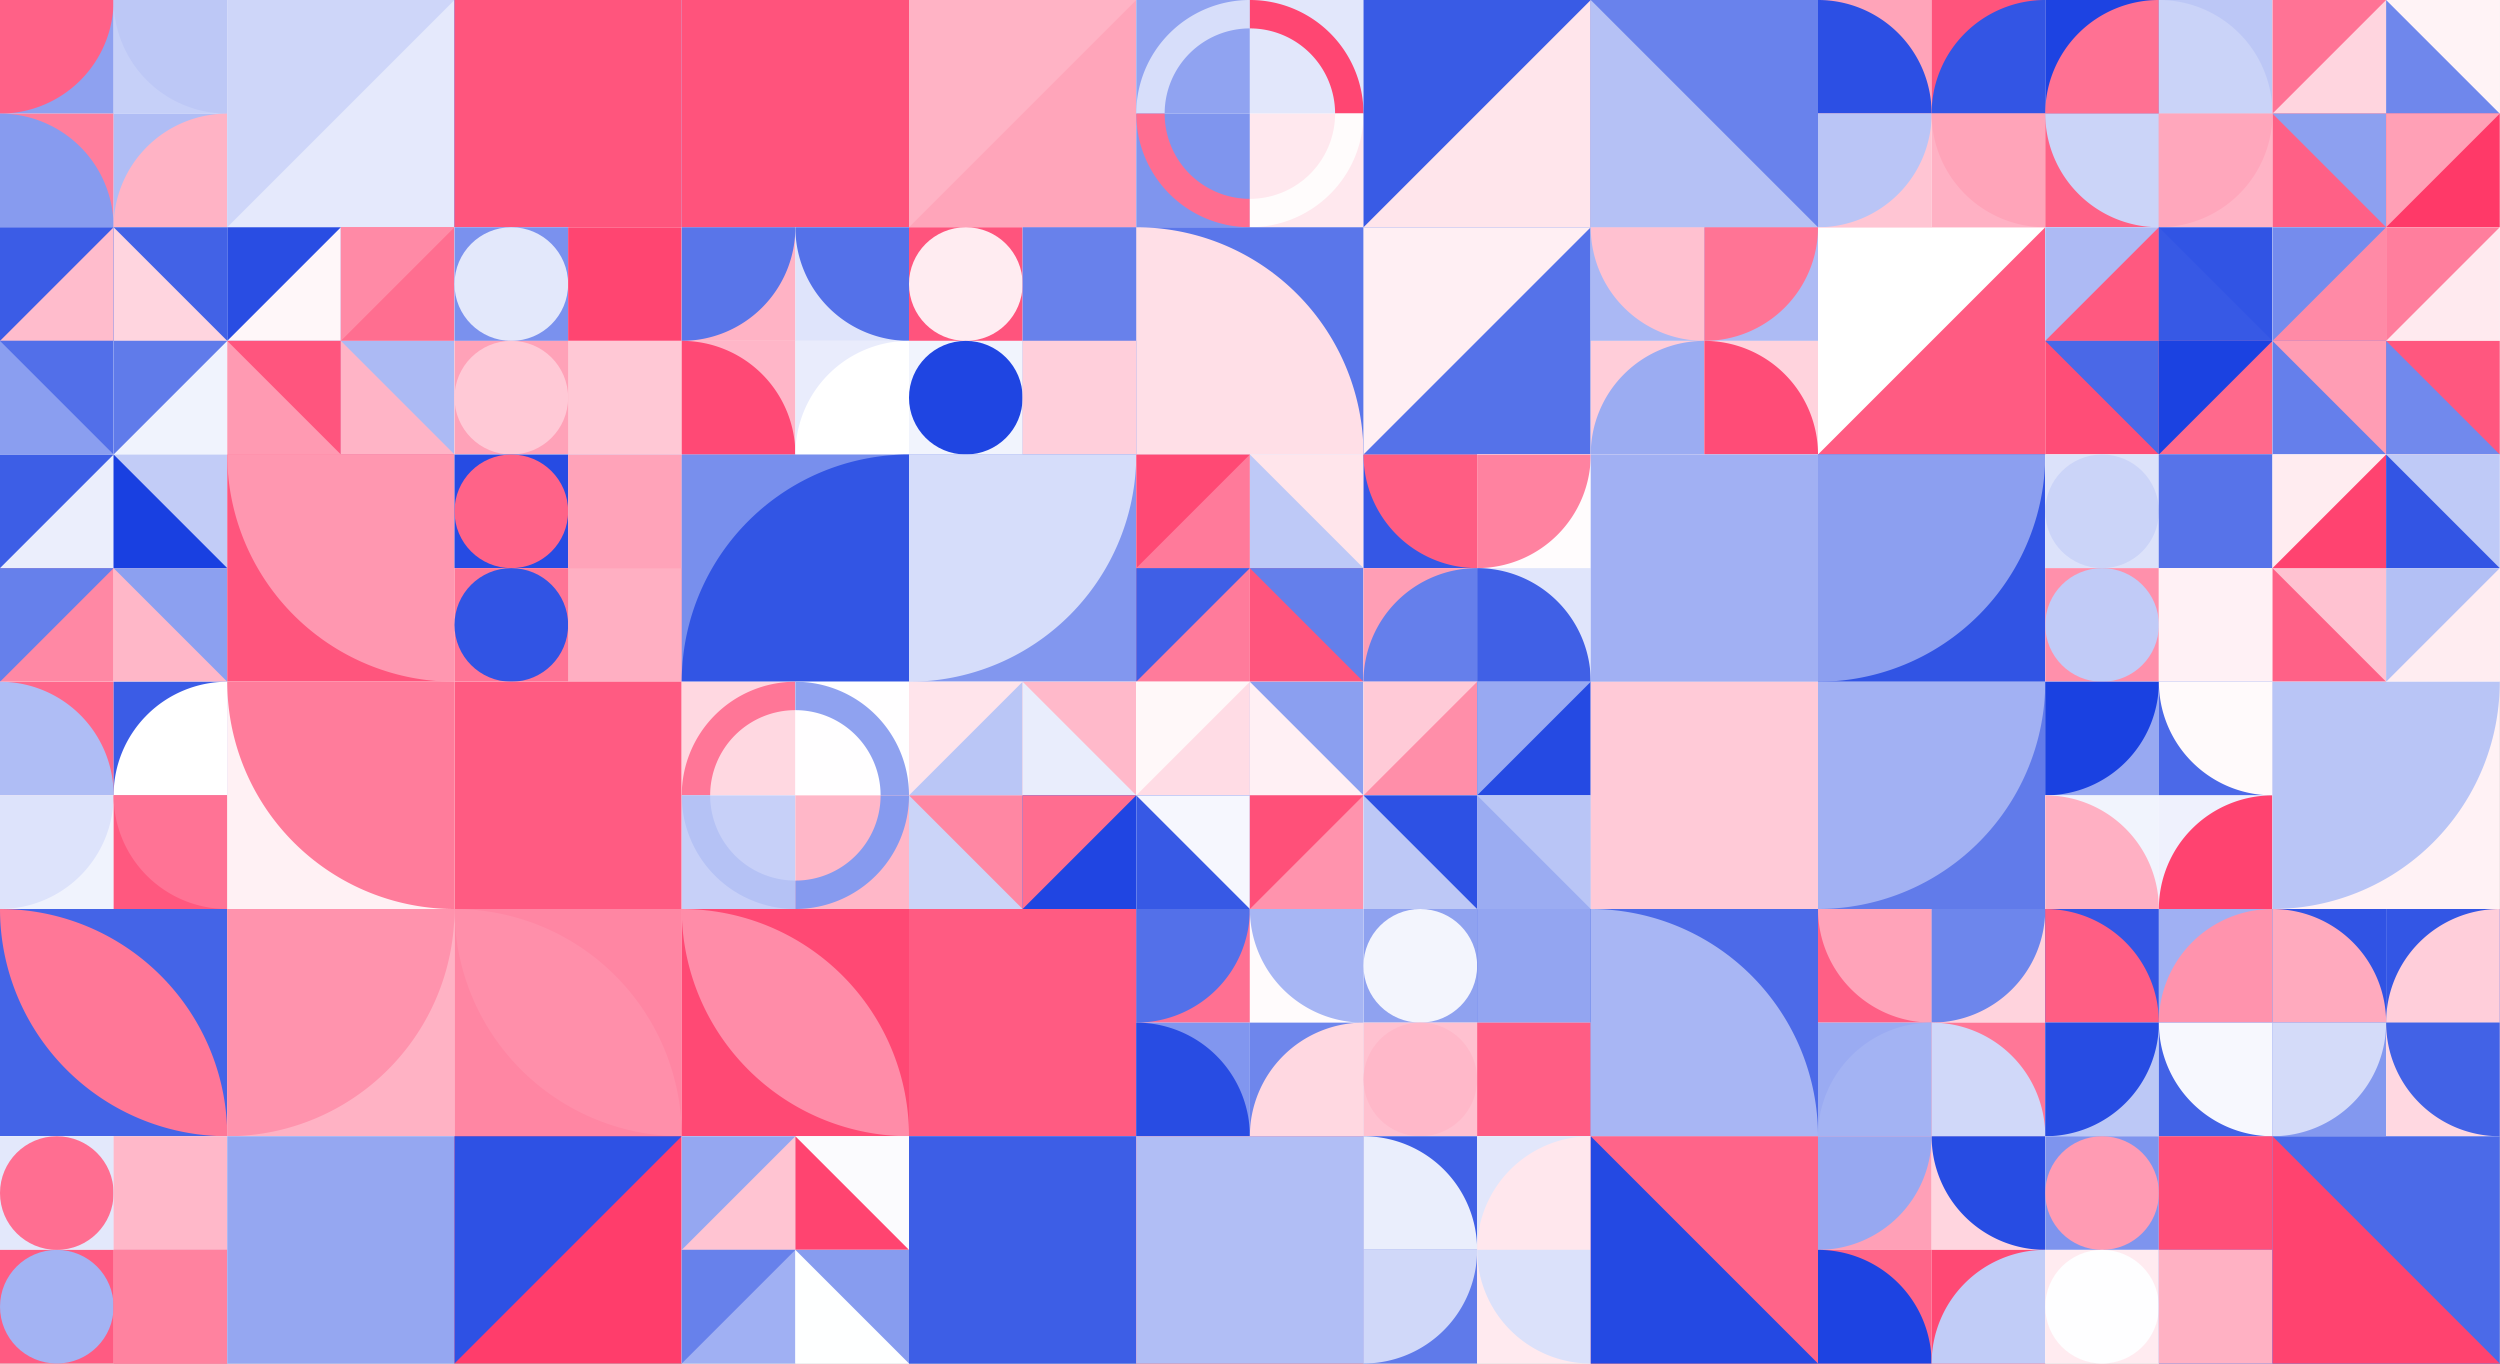<?xml version="1.0" standalone="no"?><svg xmlns:xlink="http://www.w3.org/1999/xlink" xmlns="http://www.w3.org/2000/svg" viewBox="0 0 1000 545.455" preserveAspectRatio="xMaxYMax slice"><rect x="0" y="0" width="1000" height="545.455" fill="#333333" stroke="none"/><g transform="scale(1.212)"><rect x="0" y="0" width="825" height="450" fill="#ffffff"/><rect x="0" y="0" width="75" height="75" fill="#ffffff"/><rect x="0" y="0" width="37.5" height="37.5" fill="#8ea1f0"/><path d="M 0 37.5 A 37.5 37.5 0 0 0 37.5 0 L 0 0" fill="#ff6187"/><rect x="37.5" y="0" width="37.5" height="37.5" fill="#c6d0f8"/><path d="M 37.5 0 A 37.5 37.5 0 0 0 75 37.5 L 75 0" fill="#bdc8f6"/><rect x="0" y="37.5" width="37.5" height="37.5" fill="#ff7e9d"/><path d="M 0 37.5 A 37.5 37.5 0 0 1 37.5 75 L 0 75" fill="#879bef"/><rect x="37.5" y="37.5" width="37.5" height="37.5" fill="#b0bdf5"/><path d="M 37.5 75 A 37.5 37.5 0 0 1  75 37.5 L 75 75" fill="#ffb3c5"/><rect x="75" y="0" width="75" height="75" fill="#e5e9fc"/><polygon points="75,0 150,0 75,75" fill="#ced6f9"/><rect x="150" y="0" width="75" height="75" fill="#3154e4"/><rect x="150" y="0" width="75" height="75" fill="#ff557d"/><rect x="225" y="0" width="75" height="75" fill="#fff0f3"/><rect x="225" y="0" width="75" height="75" fill="#ff537c"/><rect x="300" y="0" width="75" height="75" fill="#ffa5ba"/><polygon points="300,0 375,0 300,75" fill="#ffb3c5"/><rect x="375" y="0" width="75" height="75" fill="#ffffff"/><rect x="375" y="0" width="37.5" height="37.5" fill="#90a3f1"/><path d="M 375 37.5 A 37.5 37.5 0 0 1 412.5 0 L 412.5 9.375 A 28.125 28.125 0 0 0 384.375 37.5" fill="#d7defa"/><rect x="412.5" y="0" width="37.5" height="37.5" fill="#e2e7fb"/><path d="M 412.5 0 A 37.5 37.5 0 0 1 450 37.5 L 440.625 37.5 A 28.125 28.125 0 0 0 412.5 9.375" fill="#ff4672"/><rect x="375" y="37.5" width="37.5" height="37.5" fill="#7f95ee"/><path d="M 375 37.5 A 37.5 37.5 0 0 0 412.5 75 L 412.5 65.625 A 28.125 28.125 0 0 1 384.375 37.5" fill="#ff6d90"/><rect x="412.5" y="37.5" width="37.5" height="37.5" fill="#ffe8ee"/><path d="M 412.5 75 A 37.5 37.5 0 0 0 450 37.5 L 440.625 37.5 A 28.125 28.125 0 0 1 412.5 65.625" fill="#fffcfc"/><rect x="450" y="0" width="75" height="75" fill="#395be5"/><polygon points="525,0 525,75 450,75" fill="#ffe5eb"/><rect x="525" y="0" width="75" height="75" fill="#6982ec"/><polygon points="525,0 600,75 525,75" fill="#b5c1f5"/><rect x="600" y="0" width="75" height="75" fill="#ffffff"/><rect x="600" y="0" width="37.5" height="37.5" fill="#ffa4b9"/><path d="M 600 0 A 37.5 37.5 0 0 1 637.5 37.5 L 600 37.5" fill="#2c4fe4"/><rect x="637.5" y="0" width="37.5" height="37.5" fill="#ff547c"/><path d="M 637.5 37.5 A 37.5 37.5 0 0 1  675 0 L 675 37.5" fill="#3355e4"/><rect x="600" y="37.5" width="37.5" height="37.5" fill="#ffc5d3"/><path d="M 600 75 A 37.5 37.5 0 0 0 637.5 37.5 L 600 37.5" fill="#bac5f6"/><rect x="637.5" y="37.5" width="37.5" height="37.5" fill="#ffb1c4"/><path d="M 637.5 37.5 A 37.5 37.5 0 0 0 675 75 L 675 37.5" fill="#ffa4b9"/><rect x="675" y="0" width="75" height="75" fill="#ffffff"/><rect x="675" y="0" width="37.5" height="37.5" fill="#1d43e2"/><path d="M 675 37.5 A 37.5 37.5 0 0 1  712.5 0 L 712.5 37.5" fill="#ff7193"/><rect x="712.5" y="0" width="37.5" height="37.5" fill="#bcc7f6"/><path d="M 712.5 0 A 37.5 37.5 0 0 1 750 37.5 L 712.5 37.5" fill="#cad3f8"/><rect x="675" y="37.5" width="37.5" height="37.5" fill="#ff6186"/><path d="M 675 37.5 A 37.5 37.5 0 0 0 712.5 75 L 712.5 37.5" fill="#cbd4f8"/><rect x="712.5" y="37.5" width="37.5" height="37.5" fill="#ffb4c6"/><path d="M 712.5 75 A 37.5 37.5 0 0 0 750 37.5 L 712.5 37.5" fill="#ffa7bc"/><rect x="750" y="0" width="75" height="75" fill="#ffffff"/><rect x="750" y="0" width="37.5" height="37.5" fill="#ff7395"/><polygon points="787.5,0 787.5,37.5 750,37.5" fill="#ffd5df"/><rect x="787.5" y="0" width="37.5" height="37.5" fill="#fff3f6"/><polygon points="787.5,0 825,37.5 787.5,37.5" fill="#6f87ec"/><rect x="750" y="37.5" width="37.5" height="37.5" fill="#ff6086"/><polygon points="750,37.5 787.5,37.5 787.5,75" fill="#8da0f0"/><rect x="787.5" y="37.5" width="37.5" height="37.5" fill="#ff3968"/><polygon points="787.5,37.5 825,37.5 787.5,75" fill="#ffa0b6"/><rect x="0" y="75" width="75" height="75" fill="#ffffff"/><rect x="0" y="75" width="37.5" height="37.5" fill="#3b5ce6"/><polygon points="37.5,75 37.5,112.5 0,112.5" fill="#ffbccc"/><rect x="37.5" y="75" width="37.5" height="37.5" fill="#4262e6"/><polygon points="37.5,75 75,112.5 37.5,112.5" fill="#ffd5df"/><rect x="0" y="112.5" width="37.5" height="37.5" fill="#8a9ef0"/><polygon points="0,112.5 37.5,112.5 37.5,150" fill="#526fe9"/><rect x="37.5" y="112.5" width="37.5" height="37.5" fill="#f0f3fd"/><polygon points="37.5,112.5 75,112.5 37.5,150" fill="#607bea"/><rect x="75" y="75" width="75" height="75" fill="#ffffff"/><rect x="75" y="75" width="37.5" height="37.5" fill="#294de3"/><polygon points="112.5,75 112.5,112.5 75,112.5" fill="#fff7f9"/><rect x="112.5" y="75" width="37.5" height="37.5" fill="#ff6e90"/><polygon points="112.5,75 150,75 112.5,112.5" fill="#ff8aa6"/><rect x="75" y="112.5" width="37.5" height="37.5" fill="#ff9ab2"/><polygon points="75,112.5 112.5,112.5 112.5,150" fill="#ff557e"/><rect x="112.5" y="112.5" width="37.5" height="37.5" fill="#acbaf4"/><polygon points="112.5,112.5 150,150 112.5,150" fill="#ffb4c6"/><rect x="150" y="75" width="75" height="75" fill="#ffffff"/><rect x="150" y="75" width="37.5" height="37.5" fill="#7a91ee"/><circle cx="168.75" cy="93.75" r="18.75" fill="#e3e8fb"/><rect x="187.5" y="75" width="37.5" height="37.5" fill="#fff0f3"/><rect x="187.5" y="75" width="37.5" height="37.5" fill="#ff4571"/><rect x="150" y="112.5" width="37.5" height="37.5" fill="#ffa2b8"/><circle cx="168.75" cy="131.25" r="18.75" fill="#ffc9d6"/><rect x="187.5" y="112.5" width="37.5" height="37.5" fill="#ffa3b9"/><rect x="187.5" y="112.5" width="37.5" height="37.5" fill="#ffc8d5"/><rect x="225" y="75" width="75" height="75" fill="#ffffff"/><rect x="225" y="75" width="37.5" height="37.5" fill="#ffb3c5"/><path d="M 225 112.5 A 37.5 37.5 0 0 0 262.5 75 L 225 75" fill="#5975e9"/><rect x="262.5" y="75" width="37.5" height="37.5" fill="#dfe4fb"/><path d="M 262.5 75 A 37.5 37.5 0 0 0 300 112.5 L 300 75" fill="#5471e9"/><rect x="225" y="112.5" width="37.5" height="37.5" fill="#ffb6c8"/><path d="M 225 112.5 A 37.5 37.5 0 0 1 262.5 150 L 225 150" fill="#ff4975"/><rect x="262.5" y="112.5" width="37.5" height="37.5" fill="#e9ecfc"/><path d="M 262.5 150 A 37.5 37.5 0 0 1  300 112.5 L 300 150" fill="#ffffff"/><rect x="300" y="75" width="75" height="75" fill="#ffffff"/><rect x="300" y="75" width="37.5" height="37.5" fill="#ff547d"/><circle cx="318.75" cy="93.75" r="18.75" fill="#ffecf1"/><rect x="337.5" y="75" width="37.5" height="37.5" fill="#ffb0c3"/><rect x="337.5" y="75" width="37.5" height="37.5" fill="#6881eb"/><rect x="300" y="112.5" width="37.5" height="37.5" fill="#f1f4fd"/><circle cx="318.75" cy="131.25" r="18.75" fill="#1f45e2"/><rect x="337.5" y="112.5" width="37.5" height="37.5" fill="#97a9f2"/><rect x="337.5" y="112.5" width="37.5" height="37.5" fill="#ffcfdb"/><rect x="375" y="75" width="75" height="75" fill="#5a76ea"/><path d="M 375 75 A 75 75 0 0 1 450 150 L 375 150" fill="#ffdfe7"/><rect x="450" y="75" width="75" height="75" fill="#5572e9"/><polygon points="450,75 525,75 450,150" fill="#ffeff3"/><rect x="525" y="75" width="75" height="75" fill="#ffffff"/><rect x="525" y="75" width="37.5" height="37.5" fill="#aab8f4"/><path d="M 525 75 A 37.5 37.5 0 0 0 562.5 112.5 L 562.5 75" fill="#ffc1d0"/><rect x="562.5" y="75" width="37.5" height="37.5" fill="#adbbf4"/><path d="M 562.5 112.5 A 37.5 37.5 0 0 0 600 75 L 562.5 75" fill="#ff7495"/><rect x="525" y="112.5" width="37.5" height="37.5" fill="#ffcdd9"/><path d="M 525 150 A 37.5 37.5 0 0 1  562.5 112.5 L 562.5 150" fill="#9bacf2"/><rect x="562.5" y="112.5" width="37.5" height="37.5" fill="#ffd3dd"/><path d="M 562.5 112.5 A 37.5 37.5 0 0 1 600 150 L 562.5 150" fill="#ff4c77"/><rect x="600" y="75" width="75" height="75" fill="#ff5b82"/><polygon points="600,75 675,75 600,150" fill="#ffffff"/><rect x="675" y="75" width="75" height="75" fill="#ffffff"/><rect x="675" y="75" width="37.5" height="37.5" fill="#adbaf4"/><polygon points="712.5,75 712.5,112.5 675,112.5" fill="#ff5980"/><rect x="712.5" y="75" width="37.5" height="37.5" fill="#3154e4"/><polygon points="712.5,75 750,112.5 712.5,112.5" fill="#3759e5"/><rect x="675" y="112.5" width="37.5" height="37.5" fill="#ff4d77"/><polygon points="675,112.5 712.5,112.5 712.5,150" fill="#4a68e7"/><rect x="712.5" y="112.5" width="37.5" height="37.5" fill="#ff698c"/><polygon points="712.5,112.5 750,112.5 712.5,150" fill="#1b42e1"/><rect x="750" y="75" width="75" height="75" fill="#ffffff"/><rect x="750" y="75" width="37.5" height="37.5" fill="#758ced"/><polygon points="787.5,75 787.5,112.5 750,112.5" fill="#ff8aa6"/><rect x="787.5" y="75" width="37.5" height="37.5" fill="#ffeaef"/><polygon points="787.5,75 825,75 787.5,112.5" fill="#ff7e9d"/><rect x="750" y="112.5" width="37.5" height="37.5" fill="#657feb"/><polygon points="750,112.5 787.5,112.5 787.5,150" fill="#ff9db4"/><rect x="787.5" y="112.5" width="37.5" height="37.5" fill="#ff577f"/><polygon points="787.5,112.5 825,150 787.5,150" fill="#7189ed"/><rect x="0" y="150" width="75" height="75" fill="#ffffff"/><rect x="0" y="150" width="37.5" height="37.5" fill="#3d5ee6"/><polygon points="37.5,150 37.5,187.5 0,187.5" fill="#ebeefc"/><rect x="37.5" y="150" width="37.5" height="37.5" fill="#c2ccf7"/><polygon points="37.5,150 75,187.5 37.5,187.5" fill="#1940e1"/><rect x="0" y="187.5" width="37.5" height="37.5" fill="#ff88a4"/><polygon points="0,187.5 37.5,187.5 0,225" fill="#6680eb"/><rect x="37.5" y="187.5" width="37.5" height="37.5" fill="#ffb7c8"/><polygon points="37.5,187.5 75,187.5 75,225" fill="#8ca0f0"/><rect x="75" y="150" width="75" height="75" fill="#ff557d"/><path d="M 75 150 A 75 75 0 0 0 150 225 L 150 150" fill="#ff97b0"/><rect x="150" y="150" width="75" height="75" fill="#ffffff"/><rect x="150" y="150" width="37.5" height="37.5" fill="#264be3"/><circle cx="168.75" cy="168.75" r="18.75" fill="#ff6388"/><rect x="187.5" y="150" width="37.5" height="37.5" fill="#c9d2f8"/><rect x="187.5" y="150" width="37.5" height="37.5" fill="#ffa3b9"/><rect x="150" y="187.5" width="37.5" height="37.5" fill="#ff7495"/><circle cx="168.75" cy="206.25" r="18.75" fill="#3154e4"/><rect x="187.5" y="187.5" width="37.5" height="37.5" fill="#ff7e9c"/><rect x="187.5" y="187.5" width="37.5" height="37.5" fill="#ffafc2"/><rect x="225" y="150" width="75" height="75" fill="#788fed"/><path d="M 225 225 A 75 75 0 0 1  300 150 L 300 225" fill="#3255e4"/><rect x="300" y="150" width="75" height="75" fill="#8297ef"/><path d="M 300 225 A 75 75 0 0 0 375 150 L 300 150" fill="#d6ddfa"/><rect x="375" y="150" width="75" height="75" fill="#ffffff"/><rect x="375" y="150" width="37.5" height="37.5" fill="#ff4974"/><polygon points="412.5,150 412.5,187.5 375,187.5" fill="#ff7a9a"/><rect x="412.5" y="150" width="37.5" height="37.5" fill="#ffe5eb"/><polygon points="412.5,150 450,187.5 412.5,187.5" fill="#bec9f7"/><rect x="375" y="187.5" width="37.5" height="37.5" fill="#ff7b9b"/><polygon points="375,187.5 412.5,187.5 375,225" fill="#3f5fe6"/><rect x="412.5" y="187.5" width="37.5" height="37.5" fill="#ff557d"/><polygon points="412.5,187.5 450,187.5 450,225" fill="#647feb"/><rect x="450" y="150" width="75" height="75" fill="#ffffff"/><rect x="450" y="150" width="37.5" height="37.5" fill="#3557e5"/><path d="M 450 150 A 37.5 37.5 0 0 0 487.5 187.5 L 487.5 150" fill="#ff5d83"/><rect x="487.5" y="150" width="37.5" height="37.5" fill="#fffcfd"/><path d="M 487.5 187.5 A 37.5 37.5 0 0 0 525 150 L 487.5 150" fill="#ff82a0"/><rect x="450" y="187.5" width="37.5" height="37.5" fill="#ff9eb5"/><path d="M 450 225 A 37.5 37.5 0 0 1  487.5 187.5 L 487.5 225" fill="#657feb"/><rect x="487.5" y="187.5" width="37.5" height="37.5" fill="#e0e5fb"/><path d="M 487.5 187.5 A 37.5 37.5 0 0 1 525 225 L 487.5 225" fill="#4060e6"/><rect x="525" y="150" width="75" height="75" fill="#e2e7fb"/><rect x="525" y="150" width="75" height="75" fill="#a1b0f3"/><rect x="600" y="150" width="75" height="75" fill="#3154e4"/><path d="M 600 225 A 75 75 0 0 0 675 150 L 600 150" fill="#8c9ff0"/><rect x="675" y="150" width="75" height="75" fill="#ffffff"/><rect x="675" y="150" width="37.5" height="37.5" fill="#dce2fa"/><circle cx="693.75" cy="168.75" r="18.75" fill="#cbd4f8"/><rect x="712.5" y="150" width="37.5" height="37.5" fill="#4c6be8"/><rect x="712.5" y="150" width="37.5" height="37.5" fill="#5773e9"/><rect x="675" y="187.5" width="37.5" height="37.5" fill="#ff90ab"/><circle cx="693.75" cy="206.25" r="18.75" fill="#c1cbf7"/><rect x="712.5" y="187.5" width="37.5" height="37.5" fill="#fffafb"/><rect x="712.5" y="187.5" width="37.5" height="37.5" fill="#fff1f5"/><rect x="750" y="150" width="75" height="75" fill="#ffffff"/><rect x="750" y="150" width="37.5" height="37.5" fill="#ffecf0"/><polygon points="787.5,150 787.5,187.5 750,187.5" fill="#ff4370"/><rect x="787.5" y="150" width="37.5" height="37.5" fill="#bfcaf7"/><polygon points="787.5,150 825,187.5 787.5,187.5" fill="#3355e4"/><rect x="750" y="187.5" width="37.5" height="37.5" fill="#ff6187"/><polygon points="750,187.5 787.5,187.5 787.5,225" fill="#ffc2d1"/><rect x="787.5" y="187.5" width="37.5" height="37.5" fill="#ffedf1"/><polygon points="787.5,187.5 825,187.5 787.5,225" fill="#b3c0f5"/><rect x="0" y="225" width="75" height="75" fill="#ffffff"/><rect x="0" y="225" width="37.5" height="37.5" fill="#ff678b"/><path d="M 0 225 A 37.5 37.5 0 0 1 37.5 262.5 L 0 262.5" fill="#afbdf5"/><rect x="37.5" y="225" width="37.5" height="37.5" fill="#3b5ce6"/><path d="M 37.5 262.5 A 37.5 37.5 0 0 1  75 225 L 75 262.5" fill="#ffffff"/><rect x="0" y="262.5" width="37.5" height="37.5" fill="#f0f3fd"/><path d="M 0 300 A 37.5 37.5 0 0 0 37.5 262.5 L 0 262.5" fill="#dde3fb"/><rect x="37.5" y="262.5" width="37.5" height="37.5" fill="#ff587f"/><path d="M 37.5 262.5 A 37.5 37.5 0 0 0 75 300 L 75 262.5" fill="#ff7395"/><rect x="75" y="225" width="75" height="75" fill="#fff1f4"/><path d="M 75 225 A 75 75 0 0 0 150 300 L 150 225" fill="#ff7c9b"/><rect x="150" y="225" width="75" height="75" fill="#ffe6ec"/><rect x="150" y="225" width="75" height="75" fill="#ff5b82"/><rect x="225" y="225" width="75" height="75" fill="#ffffff"/><rect x="225" y="225" width="37.5" height="37.5" fill="#ffd8e1"/><path d="M 225 262.5 A 37.5 37.5 0 0 1 262.5 225 L 262.5 234.375 A 28.125 28.125 0 0 0 234.375 262.5" fill="#ff7697"/><rect x="262.5" y="225" width="37.5" height="37.5" fill="#fffeff"/><path d="M 262.5 225 A 37.5 37.5 0 0 1 300 262.5 L 290.625 262.5 A 28.125 28.125 0 0 0 262.5 234.375" fill="#8fa2f0"/><rect x="225" y="262.5" width="37.5" height="37.5" fill="#c7d0f8"/><path d="M 225 262.5 A 37.5 37.5 0 0 0 262.5 300 L 262.5 290.625 A 28.125 28.125 0 0 1 234.375 262.5" fill="#b5c2f5"/><rect x="262.5" y="262.5" width="37.5" height="37.5" fill="#ffb7c8"/><path d="M 262.5 300 A 37.5 37.5 0 0 0 300 262.5 L 290.625 262.5 A 28.125 28.125 0 0 1 262.5 290.625" fill="#869aef"/><rect x="300" y="225" width="75" height="75" fill="#ffffff"/><rect x="300" y="225" width="37.5" height="37.5" fill="#ffe4eb"/><polygon points="337.5,225 337.5,262.5 300,262.5" fill="#bac6f6"/><rect x="337.5" y="225" width="37.5" height="37.5" fill="#ffb9ca"/><polygon points="337.5,225 375,262.5 337.5,262.5" fill="#e9edfc"/><rect x="300" y="262.5" width="37.5" height="37.5" fill="#cbd4f8"/><polygon points="300,262.5 337.5,262.5 337.5,300" fill="#ff87a3"/><rect x="337.5" y="262.5" width="37.5" height="37.5" fill="#2045e2"/><polygon points="337.5,262.5 375,262.5 337.5,300" fill="#ff6d90"/><rect x="375" y="225" width="75" height="75" fill="#ffffff"/><rect x="375" y="225" width="37.5" height="37.5" fill="#fff8f9"/><polygon points="412.5,225 412.5,262.5 375,262.5" fill="#ffdce5"/><rect x="412.5" y="225" width="37.5" height="37.5" fill="#8b9ff0"/><polygon points="412.5,225 450,262.5 412.5,262.5" fill="#fff0f4"/><rect x="375" y="262.5" width="37.5" height="37.5" fill="#3759e5"/><polygon points="375,262.5 412.5,262.5 412.5,300" fill="#f6f7fe"/><rect x="412.5" y="262.5" width="37.5" height="37.5" fill="#ff93ad"/><polygon points="412.5,262.5 450,262.5 412.5,300" fill="#ff5079"/><rect x="450" y="225" width="75" height="75" fill="#ffffff"/><rect x="450" y="225" width="37.5" height="37.5" fill="#ffcad7"/><polygon points="487.5,225 487.5,262.5 450,262.5" fill="#ff8ea9"/><rect x="487.5" y="225" width="37.5" height="37.5" fill="#254ae3"/><polygon points="487.5,225 525,225 487.5,262.5" fill="#98a9f2"/><rect x="450" y="262.5" width="37.5" height="37.5" fill="#bdc8f6"/><polygon points="450,262.5 487.5,262.5 487.5,300" fill="#2d51e4"/><rect x="487.5" y="262.5" width="37.5" height="37.5" fill="#b9c5f6"/><polygon points="487.5,262.5 525,300 487.5,300" fill="#9bacf2"/><rect x="525" y="225" width="75" height="75" fill="#a4b3f3"/><rect x="525" y="225" width="75" height="75" fill="#ffcad7"/><rect x="600" y="225" width="75" height="75" fill="#617bea"/><path d="M 600 300 A 75 75 0 0 0 675 225 L 600 225" fill="#a2b1f3"/><rect x="675" y="225" width="75" height="75" fill="#ffffff"/><rect x="675" y="225" width="37.5" height="37.5" fill="#98a9f2"/><path d="M 675 262.5 A 37.5 37.5 0 0 0 712.5 225 L 675 225" fill="#1a41e1"/><rect x="712.5" y="225" width="37.5" height="37.5" fill="#4b69e8"/><path d="M 712.5 225 A 37.5 37.5 0 0 0 750 262.5 L 750 225" fill="#fffafb"/><rect x="675" y="262.5" width="37.5" height="37.5" fill="#f1f4fd"/><path d="M 675 262.5 A 37.5 37.5 0 0 1 712.5 300 L 675 300" fill="#ffb0c3"/><rect x="712.5" y="262.5" width="37.5" height="37.5" fill="#eff1fd"/><path d="M 712.5 300 A 37.5 37.5 0 0 1  750 262.5 L 750 300" fill="#ff4370"/><rect x="750" y="225" width="75" height="75" fill="#fff2f5"/><path d="M 750 300 A 75 75 0 0 0 825 225 L 750 225" fill="#b9c5f6"/><rect x="0" y="300" width="75" height="75" fill="#4464e7"/><path d="M 0 300 A 75 75 0 0 1  75 375 L 0 300 A 75 75 0 0 0 75 375" fill="#ff7797"/><rect x="75" y="300" width="75" height="75" fill="#ffb2c4"/><path d="M 75 375 A 75 75 0 0 0 150 300 L 75 300" fill="#ff93ad"/><rect x="150" y="300" width="75" height="75" fill="#ff86a3"/><path d="M 150 300 A 75 75 0 0 1  225 375 L 150 300 A 75 75 0 0 0 225 375" fill="#ff8faa"/><rect x="225" y="300" width="75" height="75" fill="#ff4974"/><path d="M 225 300 A 75 75 0 0 1  300 375 L 225 300 A 75 75 0 0 0 300 375" fill="#ff8ca8"/><rect x="300" y="300" width="75" height="75" fill="#274be3"/><rect x="300" y="300" width="75" height="75" fill="#ff5b82"/><rect x="375" y="300" width="75" height="75" fill="#ffffff"/><rect x="375" y="300" width="37.5" height="37.5" fill="#ff7092"/><path d="M 375 337.5 A 37.5 37.5 0 0 0 412.5 300 L 375 300" fill="#5370e9"/><rect x="412.5" y="300" width="37.5" height="37.5" fill="#fffbfc"/><path d="M 412.5 300 A 37.5 37.5 0 0 0 450 337.5 L 450 300" fill="#a7b6f4"/><rect x="375" y="337.5" width="37.5" height="37.5" fill="#8196ef"/><path d="M 375 337.5 A 37.5 37.5 0 0 1 412.5 375 L 375 375" fill="#284ce3"/><rect x="412.5" y="337.5" width="37.5" height="37.5" fill="#6e86ec"/><path d="M 412.5 375 A 37.5 37.5 0 0 1  450 337.5 L 450 375" fill="#ffd8e1"/><rect x="450" y="300" width="75" height="75" fill="#ffffff"/><rect x="450" y="300" width="37.5" height="37.5" fill="#8fa2f0"/><circle cx="468.75" cy="318.75" r="18.75" fill="#f3f5fd"/><rect x="487.5" y="300" width="37.5" height="37.5" fill="#1c42e2"/><rect x="487.5" y="300" width="37.5" height="37.5" fill="#93a5f1"/><rect x="450" y="337.5" width="37.5" height="37.5" fill="#ffc1d0"/><circle cx="468.75" cy="356.25" r="18.75" fill="#ffb8c9"/><rect x="487.5" y="337.5" width="37.5" height="37.5" fill="#f3f5fd"/><rect x="487.5" y="337.5" width="37.5" height="37.5" fill="#ff5d84"/><rect x="525" y="300" width="75" height="75" fill="#4c6ae8"/><path d="M 525 300 A 75 75 0 0 1 600 375 L 525 375" fill="#a8b6f4"/><rect x="600" y="300" width="75" height="75" fill="#ffffff"/><rect x="600" y="300" width="37.5" height="37.5" fill="#ff5f85"/><path d="M 600 300 A 37.5 37.5 0 0 0 637.5 337.5 L 637.5 300" fill="#ffa3b9"/><rect x="637.5" y="300" width="37.5" height="37.5" fill="#ffd3dd"/><path d="M 637.5 337.5 A 37.5 37.5 0 0 0 675 300 L 637.5 300" fill="#6d86ec"/><rect x="600" y="337.5" width="37.5" height="37.5" fill="#9aabf2"/><path d="M 600 375 A 37.5 37.5 0 0 1  637.5 337.5 L 637.5 375" fill="#a3b3f3"/><rect x="637.5" y="337.5" width="37.5" height="37.5" fill="#ff7797"/><path d="M 637.5 337.5 A 37.5 37.5 0 0 1 675 375 L 637.5 375" fill="#d0d8f9"/><rect x="675" y="300" width="75" height="75" fill="#ffffff"/><rect x="675" y="300" width="37.5" height="37.5" fill="#3355e4"/><path d="M 675 300 A 37.5 37.5 0 0 1 712.5 337.5 L 675 337.5" fill="#ff5e84"/><rect x="712.5" y="300" width="37.5" height="37.5" fill="#a0b0f3"/><path d="M 712.5 337.5 A 37.5 37.5 0 0 1  750 300 L 750 337.5" fill="#ff93ad"/><rect x="675" y="337.5" width="37.5" height="37.5" fill="#bcc8f6"/><path d="M 675 375 A 37.5 37.5 0 0 0 712.5 337.5 L 675 337.5" fill="#274ce3"/><rect x="712.5" y="337.5" width="37.5" height="37.5" fill="#4262e6"/><path d="M 712.5 337.5 A 37.5 37.5 0 0 0 750 375 L 750 337.5" fill="#f7f8fe"/><rect x="750" y="300" width="75" height="75" fill="#ffffff"/><rect x="750" y="300" width="37.5" height="37.5" fill="#3053e4"/><path d="M 750 300 A 37.5 37.5 0 0 1 787.5 337.5 L 750 337.5" fill="#ffaabe"/><rect x="787.5" y="300" width="37.5" height="37.5" fill="#3356e5"/><path d="M 787.5 337.5 A 37.5 37.5 0 0 1  825 300 L 825 337.5" fill="#ffceda"/><rect x="750" y="337.5" width="37.5" height="37.5" fill="#8398ef"/><path d="M 750 375 A 37.5 37.5 0 0 0 787.5 337.5 L 750 337.5" fill="#d4dbf9"/><rect x="787.5" y="337.5" width="37.5" height="37.5" fill="#ffd8e1"/><path d="M 787.5 337.5 A 37.5 37.5 0 0 0 825 375 L 825 337.5" fill="#4262e6"/><rect x="0" y="375" width="75" height="75" fill="#ffffff"/><rect x="0" y="375" width="37.5" height="37.5" fill="#e3e8fb"/><circle cx="18.75" cy="393.75" r="18.75" fill="#ff6e91"/><rect x="37.5" y="375" width="37.5" height="37.5" fill="#d8defa"/><rect x="37.5" y="375" width="37.5" height="37.5" fill="#ffb8c9"/><rect x="0" y="412.5" width="37.5" height="37.5" fill="#ff5b82"/><circle cx="18.75" cy="431.25" r="18.75" fill="#a3b3f3"/><rect x="37.5" y="412.5" width="37.5" height="37.5" fill="#ff527b"/><rect x="37.5" y="412.5" width="37.5" height="37.5" fill="#ff829f"/><rect x="75" y="375" width="75" height="75" fill="#e1e6fb"/><rect x="75" y="375" width="75" height="75" fill="#95a7f1"/><rect x="150" y="375" width="75" height="75" fill="#ff3d6b"/><polygon points="150,375 225,375 150,450" fill="#2e51e4"/><rect x="225" y="375" width="75" height="75" fill="#ffffff"/><rect x="225" y="375" width="37.5" height="37.5" fill="#95a7f1"/><polygon points="262.5,375 262.5,412.5 225,412.5" fill="#ffc4d2"/><rect x="262.5" y="375" width="37.5" height="37.5" fill="#fbfbfe"/><polygon points="262.5,375 300,412.5 262.5,412.5" fill="#ff4470"/><rect x="225" y="412.5" width="37.5" height="37.5" fill="#a0b0f3"/><polygon points="225,412.5 262.5,412.5 225,450" fill="#6781eb"/><rect x="262.5" y="412.5" width="37.5" height="37.5" fill="#feffff"/><polygon points="262.5,412.5 300,412.5 300,450" fill="#879cef"/><rect x="300" y="375" width="75" height="75" fill="#9daef2"/><rect x="300" y="375" width="75" height="75" fill="#3d5ee6"/><rect x="375" y="375" width="75" height="75" fill="#ff6a8d"/><rect x="375" y="375" width="75" height="75" fill="#b1bef5"/><rect x="450" y="375" width="75" height="75" fill="#ffffff"/><rect x="450" y="375" width="37.5" height="37.5" fill="#3f60e6"/><path d="M 450 375 A 37.5 37.5 0 0 1 487.5 412.5 L 450 412.5" fill="#eaeefc"/><rect x="487.5" y="375" width="37.5" height="37.5" fill="#e2e7fb"/><path d="M 487.5 412.5 A 37.5 37.5 0 0 1  525 375 L 525 412.5" fill="#ffe7ed"/><rect x="450" y="412.5" width="37.5" height="37.5" fill="#5f7aea"/><path d="M 450 450 A 37.5 37.5 0 0 0 487.5 412.5 L 450 412.5" fill="#d0d8f9"/><rect x="487.5" y="412.5" width="37.5" height="37.5" fill="#ffeaef"/><path d="M 487.5 412.5 A 37.5 37.5 0 0 0 525 450 L 525 412.5" fill="#dbe1fa"/><rect x="525" y="375" width="75" height="75" fill="#ff6489"/><polygon points="525,375 600,450 525,450" fill="#2449e3"/><rect x="600" y="375" width="75" height="75" fill="#ffffff"/><rect x="600" y="375" width="37.5" height="37.5" fill="#ffa0b7"/><path d="M 600 412.5 A 37.5 37.5 0 0 0 637.5 375 L 600 375" fill="#97a8f1"/><rect x="637.5" y="375" width="37.5" height="37.5" fill="#ffd5df"/><path d="M 637.5 375 A 37.5 37.5 0 0 0 675 412.5 L 675 375" fill="#274ce3"/><rect x="600" y="412.5" width="37.5" height="37.5" fill="#ff6488"/><path d="M 600 412.5 A 37.5 37.5 0 0 1 637.5 450 L 600 450" fill="#1d43e2"/><rect x="637.5" y="412.5" width="37.5" height="37.5" fill="#ff4974"/><path d="M 637.5 450 A 37.5 37.5 0 0 1  675 412.5 L 675 450" fill="#c1ccf7"/><rect x="675" y="375" width="75" height="75" fill="#ffffff"/><rect x="675" y="375" width="37.5" height="37.5" fill="#7e94ee"/><circle cx="693.75" cy="393.75" r="18.75" fill="#ff9bb3"/><rect x="712.5" y="375" width="37.5" height="37.5" fill="#b3c0f5"/><rect x="712.5" y="375" width="37.5" height="37.5" fill="#ff4f79"/><rect x="675" y="412.5" width="37.5" height="37.5" fill="#ffebf0"/><circle cx="693.75" cy="431.25" r="18.75" fill="#fefeff"/><rect x="712.5" y="412.5" width="37.5" height="37.5" fill="#395be5"/><rect x="712.5" y="412.5" width="37.5" height="37.5" fill="#ffb1c3"/><rect x="750" y="375" width="75" height="75" fill="#4b6ae8"/><polygon points="750,375 825,450 750,450" fill="#ff436f"/></g></svg>